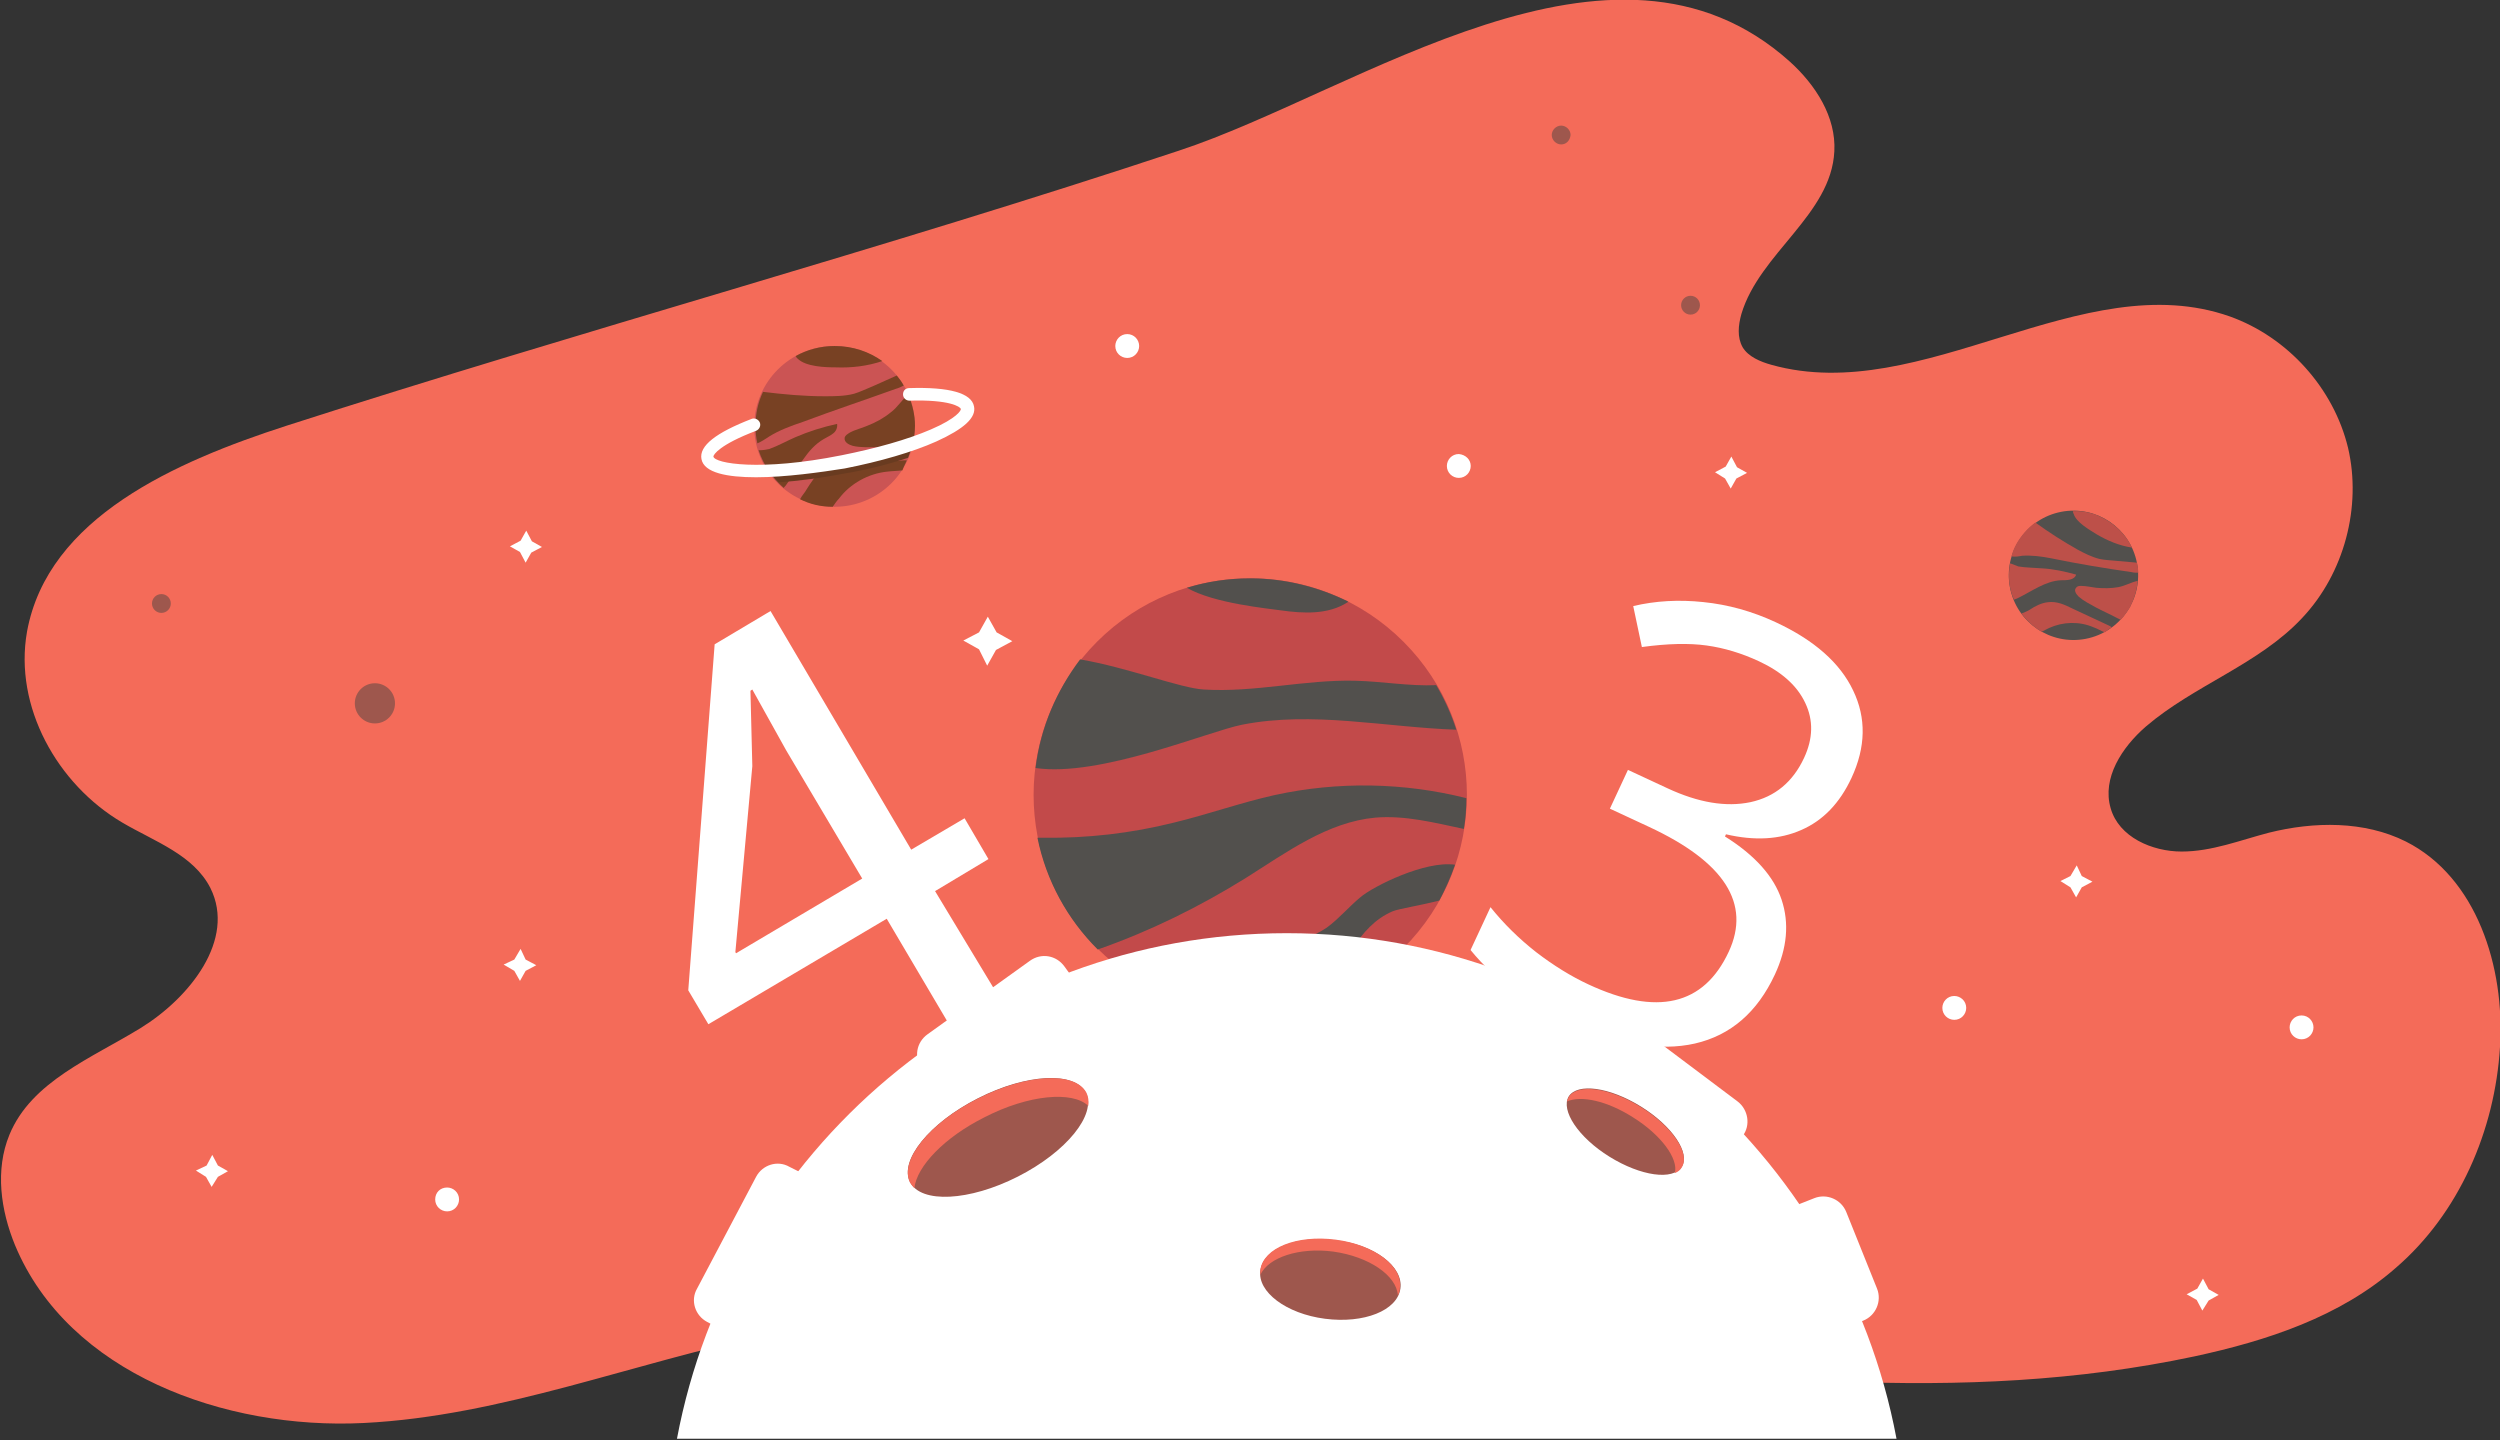 <svg width="453" height="261" viewBox="0 0 453 261" fill="none" xmlns="http://www.w3.org/2000/svg">
<rect x="0" y="0" width="453" height="261" fill="#333333" stroke="none"/>
<g clip-path="url(#clip0)">
<path d="M51.888 77.15C31.861 83.636 8.648 93.763 4.893 114.473C2.503 128.014 10.355 142.124 22.189 149.066C27.992 152.479 35.047 154.869 38.12 160.9C42.785 170.231 34.365 180.813 25.489 186.275C16.613 191.737 5.689 195.947 1.707 205.619C-0.91 211.992 0.114 219.274 2.731 225.647C12.403 248.86 40.737 259.101 65.885 257.849C91.032 256.598 114.928 246.812 139.507 241.805C224.167 224.509 313.038 263.766 397.584 245.787C410.784 242.943 423.983 238.619 434.111 229.743C445.604 219.843 452.09 204.823 453 189.689C453.91 175.237 448.79 158.965 435.931 152.479C428.421 148.724 419.318 148.838 411.125 150.886C405.891 152.252 400.77 154.3 395.308 154.3C389.96 154.3 383.929 151.683 382.45 146.448C380.857 140.986 384.498 135.411 388.822 131.656C397.584 124.145 409.304 120.39 417.156 111.97C424.78 103.891 427.966 91.829 425.463 81.133C422.845 70.323 414.539 61.105 404.07 57.35C377.329 47.906 348.313 73.736 321.003 66.112C318.955 65.543 316.793 64.633 315.769 62.926C314.744 61.105 314.972 58.944 315.541 56.895C318.841 45.858 331.813 38.916 332.382 27.424C332.723 21.165 328.968 15.362 324.303 11.152C292.328 -17.524 246.129 16.613 213.585 27.31C160.103 45.061 105.597 59.854 51.888 77.15Z" fill="#F46B59"/>
<path d="M169.434 161.469C169.434 161.469 169.434 161.355 169.434 161.469L179.106 155.665L174.782 148.269L165.11 153.959L139.621 110.718L129.494 116.749L124.714 179.448L128.356 185.592L160.672 166.476L171.824 185.365L180.699 180.13L169.434 161.469ZM133.362 172.734L133.249 172.506L136.321 138.824L135.98 125.17L136.321 124.942L142.466 135.98L156.234 159.193L133.362 172.734Z" fill="white"/>
<path d="M254.304 171.798C269.635 156.467 269.635 131.61 254.304 116.279C238.973 100.949 214.116 100.949 198.786 116.279C183.455 131.61 183.455 156.467 198.785 171.798C214.116 187.129 238.973 187.129 254.304 171.798Z" fill="#C24A4A"/>
<path fill-rule="evenodd" clip-rule="evenodd" d="M187.64 139.166C199.247 140.873 218.819 132.566 225.077 131.314C237.822 128.811 250.908 131.769 263.88 132.225C262.969 129.38 261.718 126.649 260.238 124.145C255.459 124.373 250.452 123.463 245.559 123.349C236.456 123.121 227.353 125.511 218.136 124.942C213.926 124.714 204.367 120.959 195.719 119.48C191.509 125.056 188.55 131.769 187.64 139.166Z" fill="#52504D"/>
<path fill-rule="evenodd" clip-rule="evenodd" d="M226.557 104.801C222.574 104.801 218.705 105.37 215.064 106.508C219.957 109.353 229.857 110.263 232.133 110.604C236.229 111.173 240.667 111.401 244.194 109.125L244.308 109.011C238.96 106.394 232.929 104.801 226.557 104.801Z" fill="#52504D"/>
<path fill-rule="evenodd" clip-rule="evenodd" d="M265.701 144.628C254.436 141.783 242.488 141.555 230.995 144.059C224.85 145.424 218.819 147.586 212.674 149.066C204.937 151 196.971 151.91 189.006 151.797C188.665 151.797 188.323 151.797 187.982 151.797C189.575 159.648 193.444 166.589 198.906 172.051C208.35 168.751 217.34 164.313 225.76 159.079C233.157 154.414 240.553 148.952 249.201 148.155C254.549 147.7 259.898 149.066 265.246 150.203C265.587 148.269 265.701 146.448 265.701 144.628Z" fill="#52504D"/>
<path fill-rule="evenodd" clip-rule="evenodd" d="M263.652 156.69C258.304 155.893 248.859 160.558 246.47 162.607C244.422 164.314 242.601 166.476 240.439 168.069C237.594 170.003 234.181 170.913 230.767 171.71C224.053 173.417 217.34 175.351 210.626 177.513C209.829 177.741 208.919 178.196 208.464 178.879C213.812 181.723 219.957 183.317 226.443 183.317C230.994 183.317 235.318 182.52 239.415 181.155C243.511 175.351 245.901 167.841 252.387 165.11C253.525 164.655 257.28 164.086 260.807 163.176C261.945 161.014 262.856 158.965 263.652 156.69Z" fill="#52504D"/>
<path fill-rule="evenodd" clip-rule="evenodd" d="M343.647 260.694C333.861 208.578 288.117 169.093 233.157 169.093C178.196 169.093 132.452 208.578 122.666 260.694H343.647Z" fill="white"/>
<path fill-rule="evenodd" clip-rule="evenodd" d="M253.753 233.498C253.184 237.481 247.153 239.87 240.098 238.96C233.043 238.05 227.808 234.067 228.377 230.198C228.946 226.216 234.977 223.826 242.032 224.736C249.087 225.533 254.322 229.515 253.753 233.498Z" fill="#9E574D"/>
<path d="M151.228 91.829C159.272 91.829 165.793 85.308 165.793 77.264C165.793 69.22 159.272 62.699 151.228 62.699C143.184 62.699 136.663 69.22 136.663 77.264C136.663 85.308 143.184 91.829 151.228 91.829Z" fill="#CB5454"/>
<path fill-rule="evenodd" clip-rule="evenodd" d="M151.228 62.699C148.611 62.699 146.221 63.381 144.173 64.519C144.287 64.747 144.4 64.861 144.514 64.974C145.994 66.454 149.521 66.567 151.455 66.567C154.3 66.681 157.145 66.34 159.876 65.43C157.486 63.723 154.528 62.699 151.228 62.699Z" fill="#784123"/>
<path fill-rule="evenodd" clip-rule="evenodd" d="M162.379 70.436C162.834 70.323 163.29 70.095 163.745 69.867C163.403 69.185 162.948 68.616 162.493 68.047C161.014 68.73 159.648 69.298 158.169 69.981C157.031 70.436 155.893 71.005 154.755 71.347C153.048 71.802 151.114 71.802 149.407 71.802C145.652 71.802 142.011 71.46 138.256 71.005C137.345 72.94 136.89 74.988 136.89 77.264C136.89 78.288 137.004 79.312 137.232 80.336C138.028 79.995 138.711 79.54 139.394 79.084C141.214 77.947 143.376 77.15 145.424 76.467C150.886 74.419 156.69 72.485 162.379 70.436Z" fill="#784123"/>
<path fill-rule="evenodd" clip-rule="evenodd" d="M164.541 71.46C163.403 72.485 162.607 73.85 161.355 74.76C160.104 75.784 158.624 76.581 157.145 77.15C156.121 77.605 154.983 77.833 153.959 78.402C153.617 78.629 153.162 78.857 153.048 79.312C152.935 80.109 153.731 80.564 154.528 80.791C156.007 81.133 157.486 81.019 159.079 81.019C160.9 80.905 162.607 80.905 164.428 80.791C164.769 80.791 165.11 80.791 165.338 80.677C165.565 79.54 165.793 78.402 165.793 77.15C165.793 75.216 165.338 73.281 164.541 71.46Z" fill="#784123"/>
<path fill-rule="evenodd" clip-rule="evenodd" d="M151.683 76.809C149.066 77.377 146.562 78.174 144.173 79.198C142.58 79.881 140.986 80.791 139.393 81.36C138.938 81.474 138.256 81.588 137.459 81.588C138.369 84.319 139.962 86.595 142.011 88.415C142.124 88.188 142.352 88.074 142.466 87.846C144.628 85.001 146.107 81.36 149.293 79.54C149.862 79.198 150.431 78.971 151 78.516C151.455 78.174 151.797 77.491 151.683 76.809Z" fill="#784123"/>
<path fill-rule="evenodd" clip-rule="evenodd" d="M164.314 83.409C164.2 83.409 163.972 83.409 163.858 83.409C160.786 83.636 157.714 83.75 154.528 83.977C152.593 84.091 150.545 84.205 148.952 85.343C147.7 86.139 146.904 87.505 146.107 88.757C145.88 89.212 145.311 89.781 144.969 90.463C146.79 91.374 148.724 91.829 150.886 91.829C151.228 91.374 151.569 90.805 152.024 90.35C154.072 87.619 157.372 85.798 160.786 85.457C161.696 85.343 162.607 85.343 163.517 85.229C163.745 84.546 164.086 83.977 164.314 83.409Z" fill="#784123"/>
<path fill-rule="evenodd" clip-rule="evenodd" d="M164.541 82.953C164.883 82.043 165.224 81.133 165.452 80.222C161.696 81.588 157.259 82.726 152.593 83.636C147.814 84.546 143.262 85.115 139.28 85.229C139.849 86.026 140.418 86.708 141.1 87.391C144.742 87.163 148.838 86.595 153.048 85.798C157.145 85.115 161.128 84.091 164.541 82.953Z" fill="#693B20"/>
<path d="M137.004 86.481C131.77 86.481 127.559 85.684 127.104 83.181C126.649 80.791 129.721 78.402 136.207 75.898C136.776 75.671 137.459 76.012 137.687 76.581C137.914 77.15 137.573 77.833 137.004 78.06C130.404 80.564 129.266 82.384 129.266 82.726C129.494 83.977 137.687 85.457 152.479 82.498C158.738 81.246 164.427 79.653 168.638 77.833C173.417 75.784 174.213 74.305 174.1 74.078C173.986 73.736 172.165 72.371 164.769 72.598C164.2 72.598 163.631 72.143 163.631 71.46C163.631 70.778 164.086 70.323 164.769 70.323C172.051 70.095 176.034 71.233 176.489 73.623C176.944 75.671 174.669 77.719 169.662 79.995C165.338 81.929 159.421 83.636 153.048 84.888C148.724 85.57 142.352 86.481 137.004 86.481Z" fill="white"/>
<path d="M377.929 115.757C384.285 114.533 388.445 108.388 387.221 102.032C385.997 95.677 379.852 91.516 373.497 92.74C367.141 93.965 362.981 100.109 364.205 106.465C365.429 112.821 371.573 116.981 377.929 115.757Z" fill="#52504D"/>
<path fill-rule="evenodd" clip-rule="evenodd" d="M381.312 93.991C379.491 92.967 377.557 92.512 375.623 92.626C375.623 92.739 375.623 92.967 375.736 93.081C376.192 94.674 378.695 96.039 379.947 96.836C381.881 97.974 384.043 98.884 386.319 99.225C385.295 97.063 383.588 95.243 381.312 93.991Z" fill="#BD5049"/>
<path fill-rule="evenodd" clip-rule="evenodd" d="M386.205 103.663C386.66 103.777 387.001 103.777 387.456 103.777C387.456 103.208 387.343 102.639 387.229 101.956C385.977 101.843 384.725 101.729 383.36 101.615C382.336 101.501 381.426 101.501 380.401 101.274C379.036 100.932 377.67 100.249 376.419 99.567C373.802 98.087 371.298 96.494 368.795 94.674C367.429 95.698 366.291 96.95 365.381 98.543C364.926 99.339 364.698 100.022 364.471 100.818C365.153 100.932 365.836 100.818 366.405 100.705C368.112 100.591 369.933 100.818 371.64 101.16C376.646 102.184 381.426 102.98 386.205 103.663Z" fill="#BD5049"/>
<path fill-rule="evenodd" clip-rule="evenodd" d="M387.343 105.256C386.205 105.484 385.067 106.167 383.815 106.394C382.564 106.622 381.198 106.622 379.833 106.508C378.922 106.394 378.012 106.167 377.102 106.167C376.76 106.167 376.419 106.167 376.191 106.508C375.736 106.963 376.191 107.646 376.647 108.101C377.557 108.898 378.695 109.466 379.719 110.035C380.971 110.718 382.336 111.287 383.588 111.97C383.815 112.084 384.043 112.197 384.271 112.311C384.953 111.629 385.409 110.832 385.977 110.035C386.774 108.329 387.229 106.849 387.343 105.256Z" fill="#BD5049"/>
<path fill-rule="evenodd" clip-rule="evenodd" d="M376.191 104.118C374.143 103.549 372.095 103.094 369.933 102.98C368.567 102.867 367.088 102.867 365.722 102.639C365.381 102.525 364.812 102.298 364.243 102.07C363.788 104.346 364.016 106.622 364.926 108.67C365.154 108.556 365.267 108.556 365.495 108.442C368.112 107.191 370.615 105.256 373.46 105.142C374.029 105.142 374.484 105.142 375.053 105.029C375.622 104.915 376.077 104.574 376.191 104.118Z" fill="#BD5049"/>
<path fill-rule="evenodd" clip-rule="evenodd" d="M382.677 113.677C382.564 113.563 382.45 113.563 382.336 113.449C380.06 112.425 377.784 111.287 375.509 110.263C374.143 109.58 372.664 108.898 371.071 109.125C369.933 109.239 368.795 109.808 367.771 110.491C367.429 110.718 366.86 110.946 366.292 111.173C367.202 112.425 368.454 113.563 369.933 114.473C370.388 114.246 370.843 114.018 371.298 113.791C373.802 112.653 376.76 112.539 379.377 113.677C380.06 113.904 380.743 114.359 381.426 114.587C381.767 114.246 382.222 113.904 382.677 113.677Z" fill="#BD5049"/>
<path fill-rule="evenodd" clip-rule="evenodd" d="M147.131 213.471L132.224 241.691L128.128 239.529C125.966 238.391 125.055 235.66 126.307 233.498L137.003 213.243C138.141 211.081 140.872 210.171 143.034 211.423L147.131 213.471Z" fill="white"/>
<path fill-rule="evenodd" clip-rule="evenodd" d="M333.292 241.008L324.417 218.819L328.741 217.112C331.016 216.202 333.634 217.34 334.544 219.616L340.12 233.498C341.03 235.774 339.892 238.391 337.616 239.301L333.292 241.008Z" fill="white"/>
<path fill-rule="evenodd" clip-rule="evenodd" d="M195.606 178.879L169.775 197.427L167.044 193.671C165.565 191.623 166.02 188.892 168.068 187.413L186.616 174.099C188.664 172.62 191.395 173.075 192.875 175.124L195.606 178.879Z" fill="white"/>
<path fill-rule="evenodd" clip-rule="evenodd" d="M312.81 209.602L287.435 190.372L290.279 186.73C291.759 184.796 294.603 184.341 296.538 185.82L314.858 199.589C316.792 201.068 317.248 203.913 315.768 205.847L312.81 209.602Z" fill="white"/>
<path d="M184.432 213.2C193.23 208.734 198.748 201.933 196.756 198.01C194.765 194.087 186.018 194.528 177.22 198.995C168.422 203.461 162.904 210.262 164.895 214.185C166.887 218.108 175.634 217.667 184.432 213.2Z" fill="#9E574D"/>
<path fill-rule="evenodd" clip-rule="evenodd" d="M178.423 202.433C186.388 198.337 194.354 197.654 197.199 200.385C197.312 199.475 197.199 198.678 196.857 197.995C194.809 194.127 186.047 194.582 177.285 199.02C168.41 203.457 162.948 210.285 164.882 214.268C165.11 214.609 165.337 214.95 165.679 215.292C166.134 211.309 171.141 206.075 178.423 202.433Z" fill="#F46B59"/>
<path fill-rule="evenodd" clip-rule="evenodd" d="M304.731 211.423C303.138 213.926 297.334 213.13 291.645 209.602C285.955 206.075 282.769 201.182 284.249 198.678C285.842 196.175 291.645 196.971 297.334 200.499C303.024 204.026 306.324 208.919 304.731 211.423Z" fill="#9E574D"/>
<path fill-rule="evenodd" clip-rule="evenodd" d="M295.855 202.433C300.976 205.619 304.162 209.944 303.479 212.561C304.048 212.333 304.503 211.992 304.731 211.537C306.324 209.033 303.024 204.14 297.335 200.613C291.645 197.085 285.842 196.289 284.249 198.792C284.135 199.02 284.021 199.361 283.907 199.589C286.524 198.451 291.19 199.475 295.855 202.433Z" fill="#F46B59"/>
<path fill-rule="evenodd" clip-rule="evenodd" d="M242.032 224.622C234.977 223.712 228.946 226.102 228.377 230.084C228.377 230.426 228.377 230.653 228.377 230.995C229.857 227.809 235.432 225.988 241.577 226.785C248.063 227.695 253.07 231.109 253.298 234.75C253.525 234.295 253.639 233.953 253.639 233.498C254.322 229.515 249.087 225.533 242.032 224.622Z" fill="#F46B59"/>
<path d="M67.933 131.087C69.944 131.087 71.574 129.456 71.574 127.445C71.574 125.434 69.944 123.804 67.933 123.804C65.922 123.804 64.291 125.434 64.291 127.445C64.291 129.456 65.922 131.087 67.933 131.087Z" fill="#9E574D"/>
<path fill-rule="evenodd" clip-rule="evenodd" d="M282.883 26.172C281.973 26.172 281.176 25.375 281.176 24.465C281.176 23.555 281.973 22.758 282.883 22.758C283.793 22.758 284.59 23.555 284.59 24.465C284.476 25.489 283.793 26.172 282.883 26.172Z" fill="#9E574D"/>
<path d="M306.324 57.009C307.267 57.009 308.031 56.245 308.031 55.302C308.031 54.359 307.267 53.595 306.324 53.595C305.381 53.595 304.617 54.359 304.617 55.302C304.617 56.245 305.381 57.009 306.324 57.009Z" fill="#9E574D"/>
<path d="M29.244 111.06C30.187 111.06 30.951 110.295 30.951 109.353C30.951 108.41 30.187 107.646 29.244 107.646C28.301 107.646 27.537 108.41 27.537 109.353C27.537 110.295 28.301 111.06 29.244 111.06Z" fill="#9E574D"/>
<path fill-rule="evenodd" clip-rule="evenodd" d="M266.497 84.433C266.497 85.57 265.587 86.595 264.335 86.595C263.197 86.595 262.173 85.684 262.173 84.433C262.173 83.295 263.084 82.27 264.335 82.27C265.587 82.384 266.497 83.295 266.497 84.433Z" fill="white"/>
<path fill-rule="evenodd" clip-rule="evenodd" d="M356.278 182.634C356.278 183.772 355.368 184.796 354.116 184.796C352.978 184.796 351.954 183.885 351.954 182.634C351.954 181.496 352.864 180.472 354.116 180.472C355.254 180.472 356.278 181.382 356.278 182.634Z" fill="white"/>
<path fill-rule="evenodd" clip-rule="evenodd" d="M419.204 186.161C419.204 187.299 418.294 188.323 417.042 188.323C415.904 188.323 414.88 187.413 414.88 186.161C414.88 185.023 415.79 183.999 417.042 183.999C418.294 183.999 419.204 185.023 419.204 186.161Z" fill="white"/>
<path fill-rule="evenodd" clip-rule="evenodd" d="M83.181 217.34C83.181 218.478 82.271 219.502 81.019 219.502C79.881 219.502 78.857 218.592 78.857 217.34C78.857 216.088 79.767 215.178 81.019 215.178C82.157 215.178 83.181 216.088 83.181 217.34Z" fill="white"/>
<path fill-rule="evenodd" clip-rule="evenodd" d="M206.416 62.699C206.416 63.837 205.505 64.861 204.254 64.861C203.116 64.861 202.092 63.95 202.092 62.699C202.092 61.561 203.002 60.536 204.254 60.536C205.505 60.536 206.416 61.561 206.416 62.699Z" fill="white"/>
<path fill-rule="evenodd" clip-rule="evenodd" d="M180.586 114.587L183.43 116.18L180.472 117.773L178.879 120.618L177.399 117.659L174.555 116.066L177.399 114.587L178.993 111.742L180.586 114.587Z" fill="white"/>
<path fill-rule="evenodd" clip-rule="evenodd" d="M314.744 84.66L316.565 85.684L314.631 86.708L313.606 88.529L312.582 86.708L310.762 85.57L312.696 84.546L313.72 82.726L314.744 84.66Z" fill="white"/>
<path fill-rule="evenodd" clip-rule="evenodd" d="M95.242 173.872L97.177 174.896L95.242 175.92L94.218 177.741L93.194 175.92L91.26 174.782L93.194 173.872L94.332 171.937L95.242 173.872Z" fill="white"/>
<path fill-rule="evenodd" clip-rule="evenodd" d="M96.381 98.087L98.201 99.112L96.267 100.136L95.243 101.956L94.219 100.022L92.398 98.998L94.332 97.974L95.356 96.153L96.381 98.087Z" fill="white"/>
<path fill-rule="evenodd" clip-rule="evenodd" d="M39.485 211.195L41.306 212.219L39.485 213.243L38.347 215.064L37.323 213.243L35.502 212.105L37.437 211.195L38.461 209.261L39.485 211.195Z" fill="white"/>
<path fill-rule="evenodd" clip-rule="evenodd" d="M377.216 158.738L379.15 159.762L377.216 160.786L376.191 162.607L375.167 160.786L373.347 159.648L375.167 158.738L376.305 156.803L377.216 158.738Z" fill="white"/>
<path fill-rule="evenodd" clip-rule="evenodd" d="M400.201 233.612L402.022 234.636L400.201 235.66L399.063 237.481L398.039 235.546L396.218 234.522L398.153 233.498L399.177 231.677L400.201 233.612Z" fill="white"/>
<path d="M335.494 140.954C333.36 145.541 330.321 148.69 326.376 150.402C322.465 152.128 317.921 152.386 312.746 151.174L312.563 151.567C317.994 154.97 321.416 158.794 322.829 163.038C324.242 167.282 323.836 171.795 321.61 176.579C318.425 183.426 313.596 187.595 307.123 189.087C300.666 190.546 293.064 189.241 284.317 185.172C280.516 183.404 277.164 181.486 274.261 179.418C271.375 177.398 268.777 174.973 266.466 172.145L270.078 164.38C272.474 167.368 275.234 170.087 278.359 172.537C281.531 174.969 284.69 176.917 287.835 178.38C300.251 184.157 308.723 182.18 313.25 172.45C317.304 163.735 312.484 156.193 298.79 149.822L291.713 146.53L294.983 139.502L302.157 142.84C307.759 145.447 312.77 146.283 317.189 145.35C321.624 144.385 324.862 141.707 326.904 137.317C328.535 133.811 328.603 130.496 327.109 127.369C325.647 124.258 322.852 121.742 318.724 119.822C315.579 118.359 312.416 117.405 309.235 116.962C306.054 116.518 302.145 116.612 297.507 117.244L295.94 109.82C299.97 108.865 304.207 108.625 308.65 109.098C313.14 109.553 317.515 110.771 321.774 112.753C328.752 115.999 333.427 120.127 335.799 125.136C338.187 130.112 338.085 135.385 335.494 140.954Z" fill="white"/>
</g>
<defs>
<clipPath id="clip0">
<rect width="453" height="260.694" fill="white"/>
</clipPath>
</defs>
</svg>
